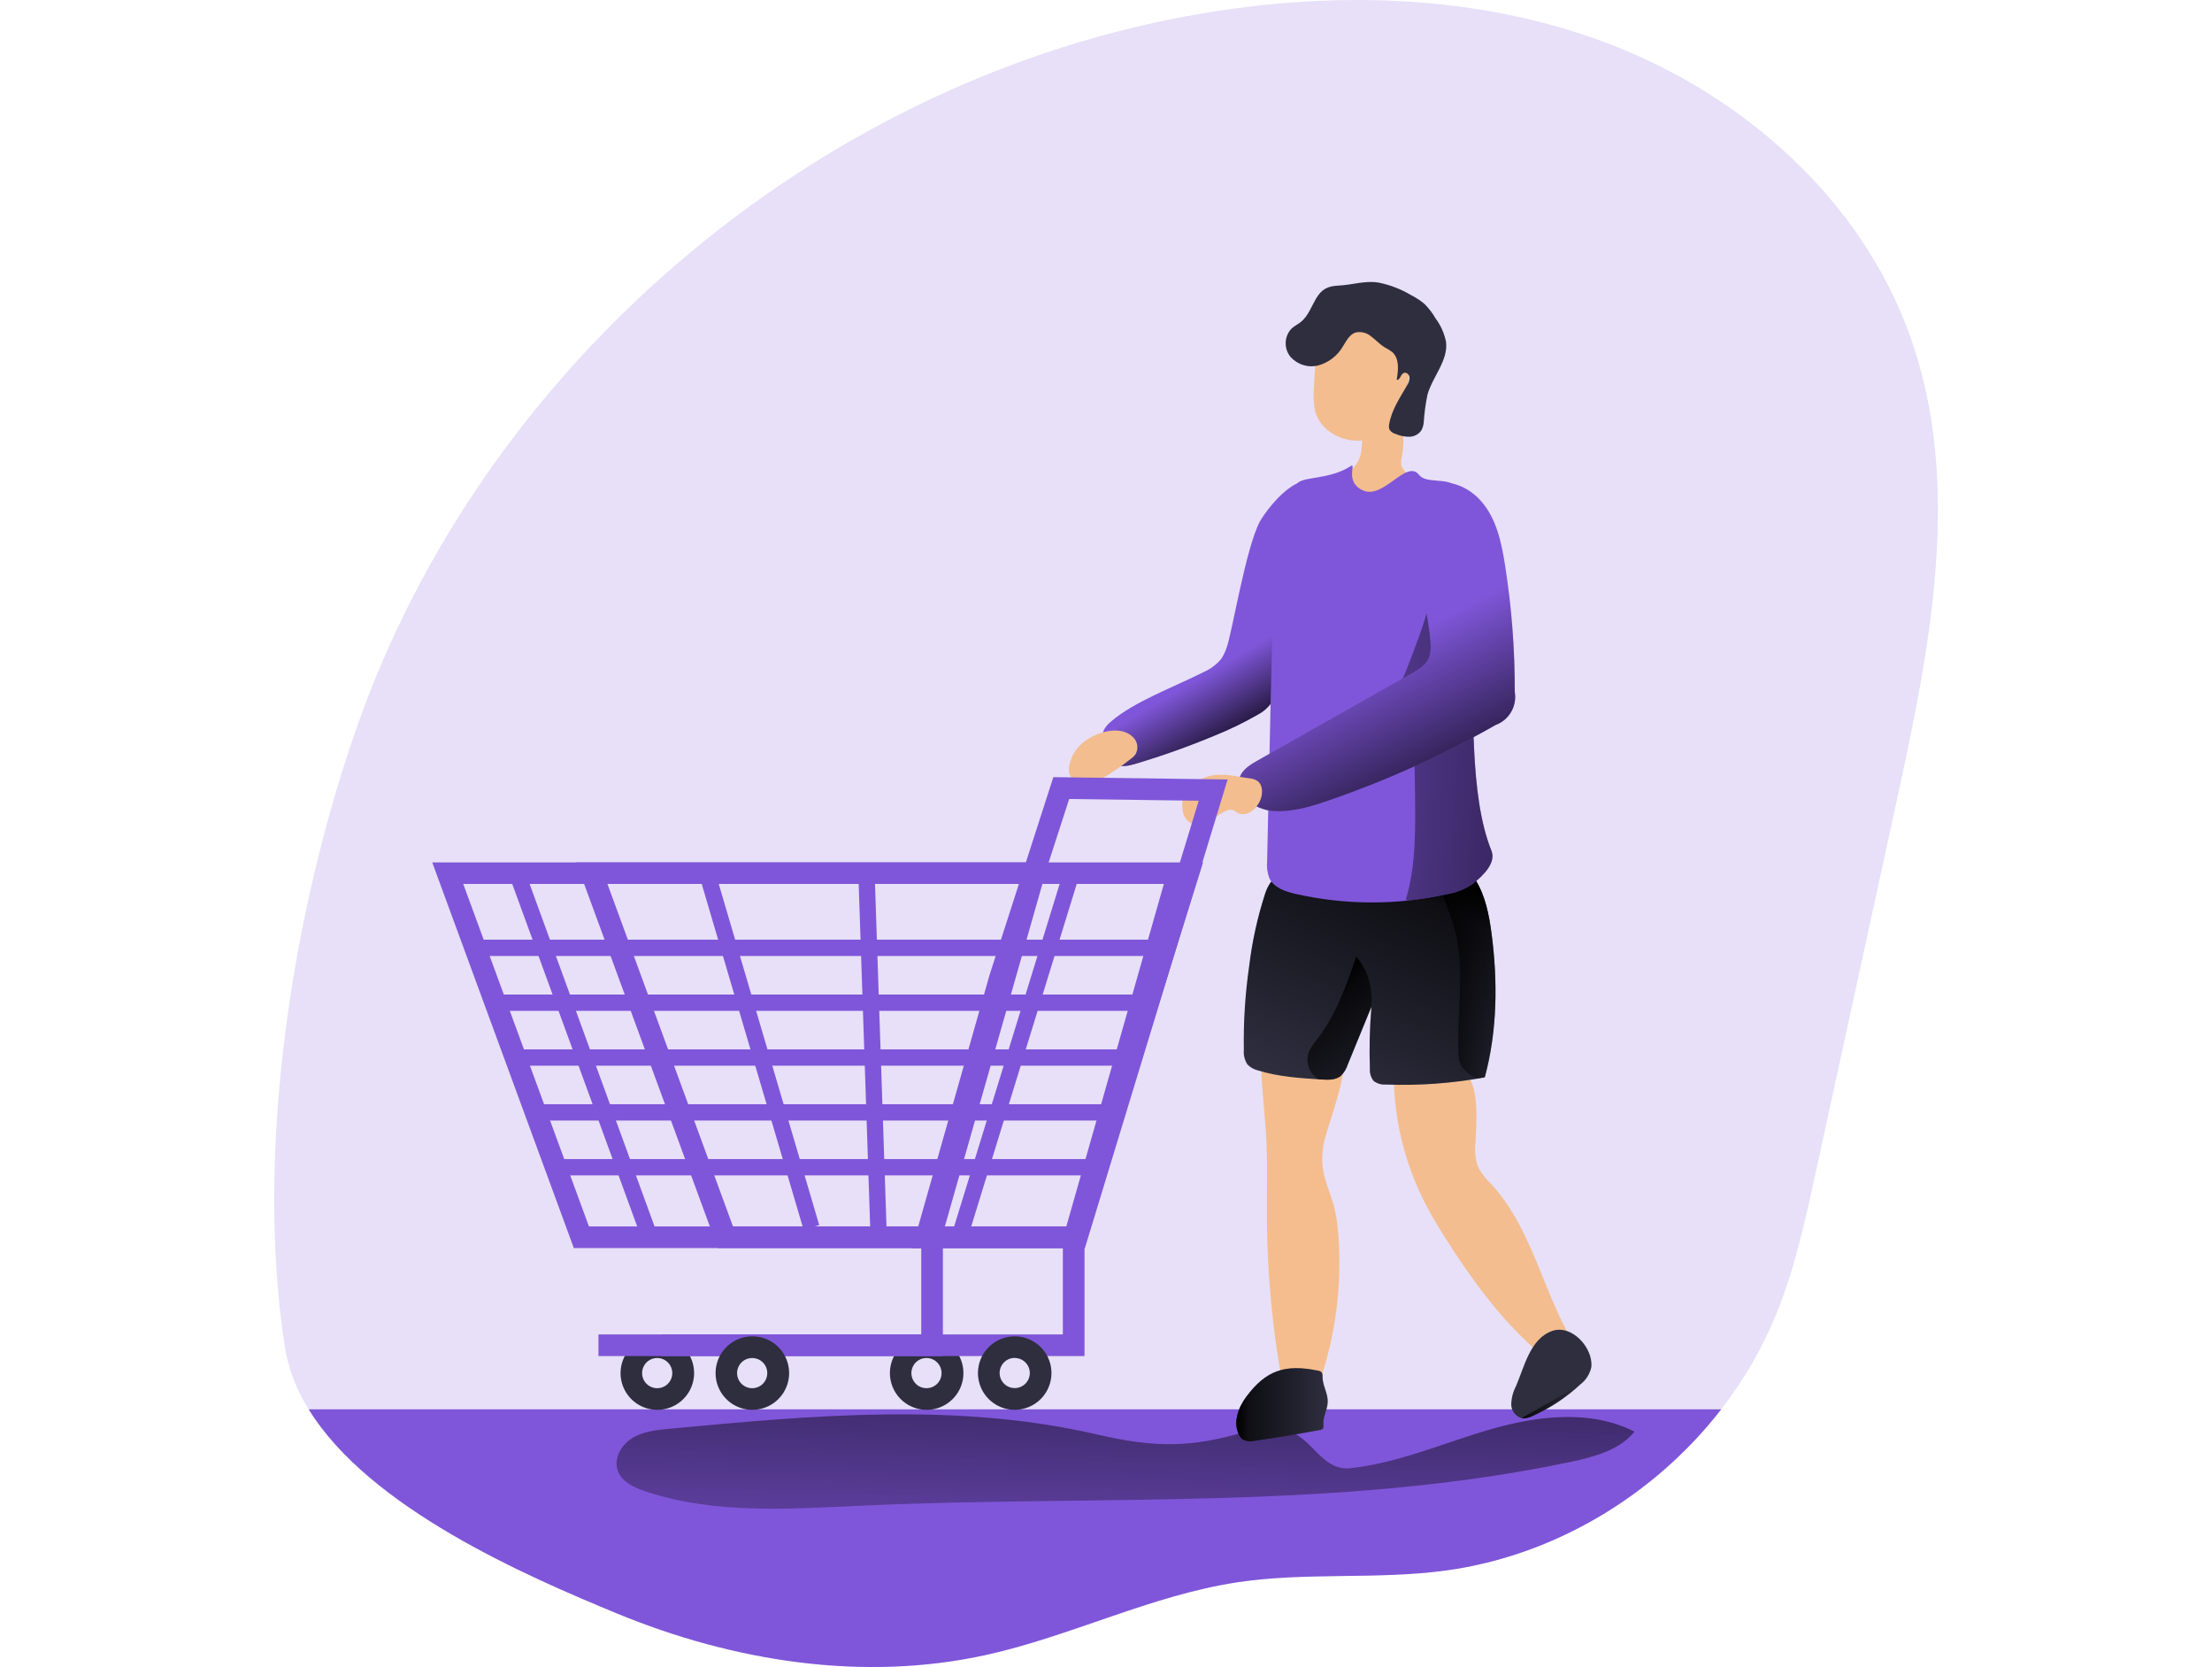 <svg width="694" height="523" viewBox="0 0 694 523" fill="none" xmlns="http://www.w3.org/2000/svg">
<g clip-path="url(#clip0_31_102213)">
<path opacity="0.18" d="M595.009 251.571C586.534 290.503 578.054 329.408 569.569 368.285C566.255 383.482 562.914 398.775 556.951 413.102C552.624 423.492 546.928 433.257 540.014 442.138C519.083 469.137 487.612 488.069 453.697 492.686C432.073 495.633 409.974 493.148 388.392 496.367C361.145 500.441 335.99 513.37 309.083 519.251C270.672 527.657 230.006 521.193 193.631 506.199C164.986 494.398 115.966 473.184 96.856 442.166C93.073 436.221 90.527 429.574 89.372 422.623C79.864 361.373 91.64 286.216 111.919 228.253C151.308 115.532 253.979 27.337 371.346 5.255C415.856 -3.111 462.933 -2.351 505.202 13.906C547.47 30.162 584.32 63.109 599.41 105.808C615.859 152.268 605.509 203.413 595.009 251.571Z" fill="#7F56D9"/>
<path d="M540.013 442.168C519.083 469.167 487.612 488.099 453.696 492.716C432.073 495.663 409.974 493.178 388.391 496.396C361.145 500.471 335.99 513.4 309.083 519.28C270.671 527.687 230.005 521.222 193.631 506.229C164.986 494.4 115.966 473.187 96.856 442.168H540.013Z" fill="#7F56D9"/>
<path d="M344.128 450.029C300.392 439.898 254.782 444.053 210.095 448.25C206.02 448.63 201.796 449.065 198.319 451.211C194.842 453.356 192.411 457.797 193.891 461.613C195.249 464.968 198.862 466.679 202.285 467.82C224.017 475.167 247.597 473.415 270.51 472.37C344.753 469.001 419.918 473.999 492.707 458.666C500.123 457.105 508.056 455 512.823 449.16C499.173 442.22 482.711 444.121 468.001 448.331C453.291 452.541 439.056 458.938 423.844 460.622C415.3 461.559 412.434 452.596 405.358 449.35C399.925 446.851 396.38 447.476 390.811 449.16C373.548 454.348 361.989 454.171 344.128 450.029Z" fill="url(#paint0_linear_31_102213)"/>
<path d="M290.666 442.314C288.582 442.302 286.54 441.725 284.758 440.645C282.975 439.564 281.519 438.021 280.544 436.18C279.568 434.338 279.11 432.266 279.219 430.185C279.327 428.104 279.997 426.091 281.159 424.36V424.36C282.27 422.704 283.791 421.365 285.575 420.473C287.358 419.58 289.342 419.166 291.334 419.269C293.325 419.373 295.256 419.991 296.937 421.064C298.618 422.136 299.993 423.626 300.926 425.389C301.859 427.151 302.319 429.125 302.261 431.118C302.204 433.111 301.63 435.055 300.596 436.76C299.563 438.465 298.105 439.874 296.364 440.847C294.624 441.82 292.661 442.326 290.666 442.314ZM286.741 428.149C286.219 428.927 285.94 429.843 285.938 430.78C285.936 431.716 286.212 432.633 286.731 433.413C287.25 434.193 287.988 434.802 288.853 435.163C289.718 435.524 290.67 435.62 291.59 435.44C292.509 435.26 293.355 434.811 294.019 434.151C294.684 433.491 295.138 432.648 295.324 431.73C295.51 430.812 295.42 429.859 295.065 428.992C294.71 428.125 294.106 427.383 293.329 426.859C292.283 426.159 291.003 425.901 289.768 426.143C288.533 426.385 287.445 427.106 286.741 428.149Z" fill="#2E2E3F"/>
<path d="M206.171 442.314C204.084 442.306 202.04 441.732 200.254 440.653C198.469 439.574 197.01 438.03 196.034 436.187C195.058 434.343 194.601 432.269 194.712 430.186C194.822 428.104 195.497 426.09 196.663 424.36V424.36C197.774 422.704 199.295 421.365 201.079 420.473C202.862 419.58 204.846 419.166 206.838 419.269C208.829 419.373 210.76 419.991 212.441 421.064C214.122 422.136 215.497 423.626 216.43 425.389C217.363 427.151 217.823 429.125 217.765 431.118C217.708 433.111 217.134 435.055 216.1 436.76C215.067 438.465 213.609 439.874 211.868 440.847C210.128 441.82 208.165 442.326 206.171 442.314V442.314ZM202.259 428.149C201.735 428.927 201.454 429.843 201.451 430.781C201.449 431.718 201.724 432.636 202.243 433.417C202.762 434.198 203.5 434.808 204.366 435.169C205.231 435.53 206.184 435.627 207.105 435.446C208.025 435.265 208.871 434.816 209.536 434.154C210.2 433.493 210.654 432.649 210.839 431.73C211.024 430.811 210.932 429.857 210.575 428.99C210.218 428.123 209.611 427.381 208.833 426.859C207.79 426.159 206.511 425.902 205.279 426.144C204.046 426.386 202.96 427.107 202.259 428.149V428.149Z" fill="#2E2E3F"/>
<path d="M384.928 202.939C384.519 204.281 383.919 205.557 383.148 206.728C381.626 208.539 379.7 209.967 377.525 210.898C368.914 215.311 355.793 220.065 348.486 226.448C347.598 227.153 346.864 228.031 346.326 229.028C345.28 231.296 346.326 233.917 347.29 236.199C347.724 237.49 348.492 238.643 349.518 239.54C351.379 240.898 353.959 240.314 356.173 239.662C364.664 237.131 373.016 234.153 381.192 230.739C385.767 228.895 390.21 226.739 394.49 224.288C396.206 223.406 397.697 222.142 398.85 220.594C399.659 219.2 400.198 217.666 400.439 216.072C401.984 207.841 403.023 199.523 403.549 191.165L405.179 171.554C405.505 167.778 416.996 154.564 413.532 151.97C406.741 146.891 396.867 160.716 395.318 163.555C390.945 171.554 386.625 198.104 384.928 202.939Z" fill="#7F56D9"/>
<path d="M384.928 202.939C384.519 204.281 383.919 205.557 383.148 206.728C381.626 208.539 379.7 209.967 377.525 210.898C368.914 215.311 355.793 220.065 348.486 226.448C347.598 227.153 346.864 228.031 346.326 229.028C345.28 231.296 346.326 233.917 347.29 236.199C347.724 237.49 348.492 238.643 349.518 239.54C351.379 240.898 353.959 240.314 356.173 239.662C364.664 237.131 373.016 234.153 381.192 230.739C385.767 228.895 390.21 226.739 394.49 224.288C396.206 223.406 397.697 222.142 398.85 220.594C399.659 219.2 400.198 217.666 400.439 216.072C401.984 207.841 403.023 199.523 403.549 191.165L405.179 171.554C405.505 167.778 416.996 154.564 413.532 151.97C406.741 146.891 396.867 160.716 395.318 163.555C390.945 171.554 386.625 198.104 384.928 202.939Z" fill="url(#paint1_linear_31_102213)"/>
<path d="M490.412 415.346C491.51 417.099 492.081 419.131 492.056 421.199C491.928 421.976 491.636 422.717 491.201 423.372C490.766 424.028 490.196 424.584 489.53 425.004C488.864 425.424 488.116 425.697 487.336 425.807C486.557 425.917 485.763 425.86 485.007 425.64C483.776 425.131 482.659 424.383 481.72 423.44C470.351 413.336 461.346 400.882 453.196 387.98C450.996 384.476 448.863 380.932 446.989 377.251C440.656 364.779 437.33 350.998 437.277 337.011C437.192 336.209 437.389 335.402 437.834 334.729C438.302 334.256 438.904 333.938 439.559 333.819C445.183 332.244 453.943 332.095 458.914 335.762C464.497 339.836 463.152 352.67 462.908 358.51C462.624 361.001 462.874 363.524 463.641 365.911C464.659 367.954 466.04 369.794 467.716 371.343C479.112 383.58 483.064 400.542 490.412 415.346Z" fill="#F3BD8F"/>
<path d="M419.919 387.491C421.096 403.356 419.002 419.295 413.766 434.318C413.447 435.677 412.716 436.906 411.674 437.835C410.968 438.269 410.16 438.508 409.332 438.527C408.504 438.547 407.685 438.345 406.961 437.944C403.28 436.151 401.99 432.24 401.365 428.437C398.633 411.656 397.333 394.673 397.48 377.672C397.48 369.646 397.711 362 397.086 354.014C396.461 345.798 395.538 337.595 395.538 329.337C395.385 328.519 395.54 327.672 395.972 326.961C396.315 326.646 396.722 326.411 397.166 326.273C397.61 326.134 398.079 326.095 398.54 326.16C404.434 326.16 415.192 322.764 419.783 326.513C425.827 331.443 416.156 353.118 415.192 359.392C413.575 369.863 418.126 372.973 419.47 383.308C419.647 384.775 419.796 386.133 419.919 387.491Z" fill="#F5BD8D"/>
<path d="M390.242 329.432C390.103 331.023 390.5 332.615 391.369 333.955C392.273 334.889 393.429 335.54 394.697 335.829C401.162 337.839 407.981 338.26 414.731 338.681C416.796 338.803 419.078 338.857 420.667 337.554C421.651 336.598 422.384 335.412 422.799 334.104L430.297 315.756C429.736 322.232 429.568 328.736 429.794 335.231C429.685 336.624 430.097 338.008 430.949 339.116C432.04 339.957 433.405 340.363 434.779 340.256C445.185 340.648 455.602 339.892 465.842 338.002C469.808 323.375 469.917 307.907 467.948 292.886C467.173 287.033 466.019 281.071 462.908 276.046C462.148 274.672 461.067 273.503 459.757 272.637C457.797 271.697 455.623 271.289 453.455 271.456C437.726 271.293 421.753 270.926 406.12 273.153C401.244 273.846 398.69 275.367 396.992 280.134C394.546 287.645 392.84 295.378 391.899 303.221C390.652 311.9 390.098 320.665 390.242 329.432Z" fill="#2E2E3F"/>
<path d="M465.841 338L463.396 338.421C453.943 340.002 444.354 340.616 434.777 340.255C433.404 340.362 432.039 339.955 430.947 339.114C430.095 338.007 429.684 336.623 429.793 335.23C429.582 329.188 429.718 323.139 430.2 317.113C430.2 316.964 430.2 316.801 430.2 316.651C430.2 316.502 430.2 316.054 430.268 315.755C427.769 321.853 425.283 327.978 422.784 334.076C422.369 335.384 421.636 336.569 420.652 337.525C419.062 338.883 416.781 338.775 414.716 338.652H413.779C407.341 338.245 400.862 337.77 394.763 335.855C393.494 335.571 392.336 334.919 391.436 333.98C390.567 332.641 390.17 331.049 390.308 329.458C390.16 320.668 390.715 311.881 391.965 303.179C392.905 295.373 394.602 287.677 397.032 280.2C398.729 275.433 401.283 273.912 406.159 273.22C421.793 270.992 437.766 271.359 453.494 271.522C455.456 271.409 457.419 271.714 459.253 272.418C459.441 272.5 459.623 272.595 459.797 272.703C461.106 273.569 462.187 274.739 462.948 276.112C466.058 281.137 467.213 287.099 467.987 292.953C469.943 307.905 469.807 323.374 465.841 338Z" fill="url(#paint2_linear_31_102213)"/>
<path d="M465.84 338.002L463.395 338.423C462.812 338.122 462.246 337.791 461.697 337.432C460.352 336.689 459.22 335.614 458.41 334.308C457.817 332.986 457.529 331.547 457.568 330.098C457.12 317.984 459.429 305.652 456.97 293.823C456.087 289.559 454.322 285.675 453.059 281.601C451.904 277.839 454.485 275.598 457.514 273.452C458.048 273.054 458.616 272.705 459.211 272.406C459.399 272.488 459.581 272.583 459.755 272.691C461.065 273.557 462.146 274.727 462.906 276.1C466.016 281.125 467.171 287.087 467.945 292.941C469.942 307.907 469.806 323.375 465.84 338.002Z" fill="url(#paint3_linear_31_102213)"/>
<path d="M430.281 315.784C427.782 321.882 425.296 328.007 422.797 334.105C422.382 335.413 421.649 336.598 420.664 337.554C419.075 338.912 416.793 338.804 414.729 338.681H413.792C413.44 338.493 413.108 338.27 412.8 338.016C411.649 337.042 410.829 335.735 410.455 334.275C410.08 332.815 410.169 331.275 410.708 329.867C411.373 328.514 412.213 327.253 413.207 326.119C419.129 318.527 422.362 309.252 425.513 300.152C427.208 302.113 428.5 304.388 429.316 306.848C430.191 309.74 430.519 312.771 430.281 315.784Z" fill="url(#paint4_linear_31_102213)"/>
<path d="M427.226 140.32C427.162 142.771 426.194 145.112 424.509 146.893C422.01 149.147 418.221 149.011 415.083 150.274C414.687 150.405 414.329 150.629 414.037 150.926C413.805 151.2 413.642 151.526 413.562 151.877C413.159 153.513 413.288 155.235 413.928 156.793C414.887 159.126 416.343 161.221 418.197 162.931C420.051 164.642 422.256 165.926 424.659 166.694C429.489 168.206 434.606 168.564 439.599 167.739C441.256 167.643 442.871 167.179 444.326 166.381C445.869 165.206 447.097 163.666 447.898 161.9C448.869 160.287 449.52 158.503 449.814 156.644C449.948 155.708 449.835 154.754 449.487 153.875C449.14 152.996 448.568 152.223 447.83 151.632C447.137 151.212 446.399 150.87 445.63 150.614C444.421 150.15 443.261 149.568 442.167 148.875C441.043 148.3 440.169 147.334 439.708 146.159C439.518 145.167 439.56 144.145 439.83 143.172C440.449 139.868 440.449 136.479 439.83 133.176C439.683 132.197 439.38 131.248 438.934 130.365C438.515 129.613 437.93 128.967 437.224 128.476C436.518 127.985 435.709 127.662 434.858 127.531C434.008 127.4 433.139 127.465 432.318 127.72C431.496 127.976 430.744 128.416 430.119 129.007C426.913 131.927 427.606 136.544 427.226 140.32Z" fill="#F3BD8F"/>
<path d="M412.189 122.758C412.006 125.01 412.194 127.276 412.746 129.467C414.349 134.668 419.85 138.023 425.296 138.24C427.084 138.38 428.875 138.038 430.485 137.249C431.407 136.723 432.256 136.079 433.011 135.334C436.814 131.857 440.319 127.701 441.473 122.676C441.868 120.77 442.032 118.823 441.962 116.877C442.011 114.012 441.513 111.164 440.495 108.484C439.48 106.117 437.869 104.053 435.82 102.492C433.771 100.931 431.353 99.926 428.801 99.575C423.544 98.91 418.614 101.572 414.77 104.872C412.841 106.529 413.127 109.788 412.882 112.273C412.542 115.737 412.312 119.254 412.189 122.758Z" fill="#F3BD8F"/>
<path d="M412.841 93.788C411.374 96.3 410.382 99.22 408.114 101.026C407.177 101.76 406.077 102.289 405.207 103.091C404.089 104.27 403.438 105.815 403.373 107.438C403.308 109.062 403.834 110.653 404.854 111.918C405.926 113.141 407.317 114.042 408.871 114.522C410.425 115.001 412.081 115.04 413.656 114.634C416.811 113.754 419.508 111.698 421.194 108.89C422.321 107.124 423.327 104.978 425.269 104.326C426.13 104.131 427.025 104.141 427.882 104.356C428.738 104.57 429.532 104.984 430.199 105.562C431.626 106.594 432.821 107.953 434.274 108.876C435.142 109.321 435.973 109.834 436.76 110.411C439.096 112.434 438.743 116.088 438.199 119.13C439.177 119.428 439.368 117.676 440.223 117.12C441.079 116.563 442.07 117.378 442.22 118.288C442.27 119.207 442.006 120.117 441.473 120.868C439.245 124.766 436.61 128.596 435.863 133.009C435.712 133.597 435.741 134.217 435.945 134.788C436.394 135.468 437.082 135.953 437.874 136.146C439.232 136.735 440.698 137.036 442.179 137.029C442.919 137.017 443.646 136.83 444.3 136.483C444.954 136.136 445.517 135.639 445.942 135.033C446.361 134.246 446.615 133.382 446.689 132.493C446.873 129.548 447.273 126.621 447.884 123.734C449.527 118.057 454.403 113.113 453.684 107.26C453.156 104.614 452.047 102.119 450.437 99.953C449.497 98.308 448.347 96.793 447.015 95.445C445.705 94.323 444.264 93.366 442.722 92.593C439.542 90.696 436.06 89.359 432.427 88.641C428.121 87.989 424.277 89.388 420.067 89.591C416.753 89.741 414.688 90.542 412.841 93.788Z" fill="#2E2E3F"/>
<path d="M462.107 277.279C459.673 278.972 456.887 280.091 453.958 280.552C438.339 284.015 422.148 283.988 406.541 280.471C403.281 279.724 399.655 278.529 398.242 275.486C397.609 273.816 397.372 272.022 397.549 270.244C397.921 253.458 398.292 236.668 398.663 219.873C399.084 200.792 399.505 181.643 402.303 162.765C403.128 158.863 404.676 155.151 406.867 151.819C408.687 149.334 416.932 150.664 423.818 146.21C425.706 144.988 421.604 151.303 427.77 153.91C434.168 156.627 441.353 143.901 445.238 149.008C447.424 151.86 454.379 149.741 456.579 152.579C458.345 154.861 459.431 159.682 460.124 165.495C461.591 177.84 461.224 194.599 461.482 200.697C462.637 222.032 460.844 249.248 467.893 266.863C469.51 270.692 465.285 274.767 462.107 277.279Z" fill="#7F56D9"/>
<path d="M462.105 277.28C459.671 278.973 456.885 280.092 453.956 280.553C450.055 281.417 446.11 282.065 442.139 282.495L441.025 282.346C443.932 272.839 444.068 262.844 443.986 252.957C443.986 247.524 443.823 242.024 443.714 236.564C443.646 233.115 443.524 229.489 441.745 226.542C439.966 223.595 435.918 221.721 432.957 223.5C438.05 220.43 442.22 207.447 444.312 202.123C447.321 194.411 449.426 186.377 450.587 178.18C451.375 172.558 451.076 162.671 459.687 165.333L460.163 165.496C461.63 177.841 461.263 194.6 461.521 200.697C462.676 222.033 460.883 249.249 467.932 266.863C469.508 270.693 465.283 274.768 462.105 277.28Z" fill="url(#paint5_linear_31_102213)"/>
<path d="M413.44 429.999C413.932 430.041 414.389 430.269 414.717 430.637C414.924 431.058 415.004 431.53 414.948 431.996C414.948 434.712 416.673 437.17 416.578 439.859C416.51 442.263 415.016 444.517 415.22 446.921C415.22 447.396 415.342 447.953 415.002 448.279C414.781 448.461 414.512 448.574 414.228 448.605C407.41 449.909 400.559 451.045 393.678 452.014C392.408 452.352 391.057 452.206 389.888 451.606C389.359 451.202 388.943 450.669 388.679 450.058C386.818 446.269 388.476 441.624 391.002 438.243C397.182 429.918 403.145 427.921 413.44 429.999Z" fill="#2E2E3F"/>
<path d="M499.269 428.939C498.789 431.105 497.557 433.029 495.792 434.372C491.419 438.411 486.419 441.714 480.987 444.15C479.892 444.764 478.637 445.029 477.387 444.911C476.44 444.637 475.609 444.059 475.022 443.266C474.436 442.474 474.126 441.51 474.141 440.524C474.208 438.552 474.719 436.621 475.635 434.874C478.257 428.817 480.077 419.935 487.072 417.532C493.184 415.481 499.921 422.91 499.269 428.939Z" fill="#2E2E3F"/>
<path d="M413.44 429.999C413.932 430.041 414.389 430.269 414.717 430.637C414.924 431.058 415.004 431.53 414.948 431.996C414.948 434.712 416.673 437.17 416.578 439.859C416.51 442.263 415.016 444.517 415.22 446.921C415.22 447.396 415.342 447.953 415.002 448.279C414.781 448.461 414.512 448.574 414.228 448.605C407.41 449.909 400.559 451.045 393.678 452.014C392.408 452.352 391.057 452.206 389.888 451.606C389.359 451.202 388.943 450.669 388.679 450.058C386.818 446.269 388.476 441.624 391.002 438.243C397.182 429.918 403.145 427.921 413.44 429.999Z" fill="url(#paint6_linear_31_102213)"/>
<path d="M495.791 434.398C491.418 438.438 486.418 441.74 480.986 444.177C479.892 444.79 478.636 445.056 477.387 444.937" fill="url(#paint7_linear_31_102213)"/>
<path d="M448.782 201.431C449.017 203.133 448.835 204.866 448.252 206.483C447.274 208.724 445.006 210.082 442.819 211.29L394.642 238.547C392.387 239.824 389.969 241.263 389.005 243.681C386.886 249.113 393.528 253.989 399.3 254.423C405.345 254.871 411.294 253.065 417.026 251.069C435.133 244.826 452.621 236.915 469.264 227.438C471.321 226.674 473.045 225.214 474.137 223.311C475.229 221.408 475.619 219.182 475.241 217.021C475.288 203.725 474.271 190.445 472.198 177.311C471.071 170.127 469.482 162.616 464.633 157.171C457.461 149.022 444.367 148.778 443.24 160.715C441.99 174.269 447.872 188.094 448.782 201.431Z" fill="#7F56D9"/>
<path d="M448.782 201.431C449.017 203.133 448.835 204.866 448.252 206.483C447.274 208.724 445.006 210.082 442.819 211.29L394.642 238.547C392.387 239.824 389.969 241.263 389.005 243.681C386.886 249.113 393.528 253.989 399.3 254.423C405.345 254.871 411.294 253.065 417.026 251.069C435.133 244.826 452.621 236.915 469.264 227.438C471.321 226.674 473.045 225.214 474.137 223.311C475.229 221.408 475.619 219.182 475.241 217.021C475.288 203.725 474.271 190.445 472.198 177.311C471.071 170.127 469.482 162.616 464.633 157.171C457.461 149.022 444.367 148.778 443.24 160.715C441.99 174.269 447.872 188.094 448.782 201.431Z" fill="url(#paint8_linear_31_102213)"/>
<path d="M382.812 243.072C379.336 243.061 375.986 244.372 373.44 246.739C372.199 247.947 371.363 249.509 371.047 251.212C370.731 252.914 370.95 254.672 371.674 256.245C372.189 257.299 373.088 258.115 374.187 258.527C375.156 258.794 376.184 258.761 377.134 258.432C379.851 257.603 382.092 255.498 384.754 254.357C385.399 254.041 386.134 253.959 386.832 254.127C387.281 254.355 387.708 254.623 388.109 254.928C388.668 255.233 389.291 255.404 389.928 255.425C390.565 255.446 391.198 255.318 391.776 255.05C392.927 254.493 393.897 253.622 394.574 252.538C395.557 251.176 396.038 249.515 395.932 247.839C395.661 245.258 394.167 244.43 391.939 244.172C388.883 243.846 385.949 242.963 382.812 243.072Z" fill="#F3BD8F"/>
<path d="M338.058 234.69C336.774 236.266 335.893 238.13 335.491 240.122C335.277 241.065 335.31 242.048 335.586 242.974C335.978 243.876 336.632 244.64 337.462 245.168C338.292 245.695 339.261 245.963 340.245 245.935C342.215 245.852 344.129 245.258 345.8 244.21C348.904 242.421 351.869 240.401 354.669 238.167C355.25 237.771 355.767 237.291 356.204 236.741C356.724 235.892 356.939 234.891 356.813 233.903C356.687 232.915 356.228 232 355.511 231.308C350.92 226.704 341.508 230.412 338.058 234.69Z" fill="#F3BD8F"/>
<path d="M294.512 391.564H180.038L135.609 270.559H328.971L294.512 391.564ZM184.778 384.774H289.364L319.965 277.322H145.334L184.778 384.774Z" fill="#7F56D9"/>
<path d="M339.687 391.564H225.2L180.785 270.559H377.46L339.687 391.564ZM229.968 384.774H334.553L365.155 277.322H190.578L229.968 384.774Z" fill="#7F56D9"/>
<path d="M340.366 391.631H286.145L310.43 306.003L330.478 243.816L385.161 244.55L340.366 391.631ZM295.123 384.84H335.341L376.088 251.218L335.449 250.675L316.895 307.973L295.123 384.84Z" fill="#7F56D9"/>
<path d="M340.256 425.448H207.527V418.657H333.465V388.195H340.256V425.448Z" fill="#7F56D9"/>
<path d="M295.828 425.448H187.766V418.657H289.037V388.195H295.828V425.448Z" fill="#7F56D9"/>
<path d="M318.36 442.314C316.079 442.314 313.849 441.638 311.953 440.371C310.057 439.104 308.579 437.303 307.706 435.196C306.833 433.09 306.605 430.771 307.05 428.535C307.495 426.298 308.593 424.244 310.206 422.631C311.818 421.019 313.873 419.92 316.11 419.475C318.347 419.031 320.666 419.259 322.773 420.132C324.88 421.004 326.681 422.482 327.948 424.378C329.215 426.274 329.891 428.504 329.891 430.784C329.891 433.842 328.676 436.775 326.514 438.937C324.351 441.099 321.418 442.314 318.36 442.314V442.314ZM318.36 426.017C317.422 426.017 316.506 426.295 315.726 426.816C314.947 427.337 314.339 428.077 313.98 428.943C313.621 429.809 313.528 430.762 313.71 431.682C313.893 432.601 314.345 433.446 315.008 434.108C315.671 434.771 316.515 435.223 317.435 435.406C318.354 435.588 319.308 435.495 320.174 435.136C321.04 434.777 321.78 434.17 322.301 433.39C322.822 432.611 323.1 431.694 323.1 430.757C323.093 429.505 322.59 428.306 321.702 427.423C320.814 426.54 319.612 426.044 318.36 426.044V426.017Z" fill="#2E2E3F"/>
<path d="M235.983 442.314C233.897 442.306 231.852 441.732 230.067 440.653C228.282 439.574 226.823 438.03 225.847 436.187C224.871 434.343 224.413 432.269 224.524 430.186C224.635 428.104 225.309 426.09 226.475 424.36V424.36C227.586 422.704 229.108 421.365 230.891 420.473C232.675 419.58 234.659 419.166 236.65 419.269C238.642 419.373 240.573 419.991 242.254 421.064C243.935 422.136 245.309 423.626 246.242 425.389C247.176 427.151 247.636 429.125 247.578 431.118C247.52 433.111 246.947 435.055 245.913 436.76C244.879 438.465 243.421 439.874 241.681 440.847C239.94 441.82 237.977 442.326 235.983 442.314ZM232.058 428.149C231.534 428.927 231.253 429.843 231.25 430.781C231.248 431.718 231.523 432.636 232.042 433.417C232.56 434.198 233.299 434.808 234.165 435.169C235.03 435.53 235.983 435.627 236.904 435.446C237.824 435.265 238.67 434.816 239.335 434.154C239.999 433.493 240.453 432.649 240.638 431.73C240.823 430.811 240.731 429.857 240.374 428.99C240.017 428.123 239.41 427.381 238.632 426.859C237.587 426.163 236.31 425.908 235.079 426.149C233.847 426.391 232.761 427.11 232.058 428.149V428.149Z" fill="#2E2E3F"/>
<path d="M365.481 294.812H150.809V299.933H365.481V294.812Z" fill="#7F56D9"/>
<path d="M359.87 312.02H155.398V317.14H359.87V312.02Z" fill="#7F56D9"/>
<path d="M354.261 329.227H162.027V334.347H354.261V329.227Z" fill="#7F56D9"/>
<path d="M348.652 346.434H168.656V351.554H348.652V346.434Z" fill="#7F56D9"/>
<path d="M343.039 363.641H175.281V368.761H343.039V363.641Z" fill="#7F56D9"/>
<path d="M164.42 272.546L159.609 274.301L200.903 387.495L205.714 385.741L164.42 272.546Z" fill="#7F56D9"/>
<path d="M224.135 272.69L219.223 274.137L252.111 385.797L257.023 384.35L224.135 272.69Z" fill="#7F56D9"/>
<path d="M274.344 271.805L269.227 271.977L273.047 385.924L278.165 385.753L274.344 271.805Z" fill="#7F56D9"/>
<path d="M333.191 274.942L298.793 386.602L303.687 388.109L338.084 276.449L333.191 274.942Z" fill="#7F56D9"/>
</g>
<defs>
<linearGradient id="paint0_linear_31_102213" x1="354.926" y1="391.237" x2="351.11" y2="525.063" gradientUnits="userSpaceOnUse">
<stop offset="0.01"/>
<stop offset="0.13" stop-opacity="0.69"/>
<stop offset="1" stop-opacity="0"/>
</linearGradient>
<linearGradient id="paint1_linear_31_102213" x1="398.89" y1="225.511" x2="387.429" y2="206.007" gradientUnits="userSpaceOnUse">
<stop offset="0.01"/>
<stop offset="0.13" stop-opacity="0.69"/>
<stop offset="1" stop-opacity="0"/>
</linearGradient>
<linearGradient id="paint2_linear_31_102213" x1="448.509" y1="271.386" x2="415.375" y2="344.291" gradientUnits="userSpaceOnUse">
<stop offset="0.01"/>
<stop offset="0.13" stop-opacity="0.69"/>
<stop offset="1" stop-opacity="0"/>
</linearGradient>
<linearGradient id="paint3_linear_31_102213" x1="452.773" y1="305.381" x2="469.208" y2="305.381" gradientUnits="userSpaceOnUse">
<stop offset="0.01"/>
<stop offset="0.13" stop-opacity="0.69"/>
<stop offset="1" stop-opacity="0"/>
</linearGradient>
<linearGradient id="paint4_linear_31_102213" x1="413.275" y1="313.774" x2="446.196" y2="343.058" gradientUnits="userSpaceOnUse">
<stop offset="0.01"/>
<stop offset="0.13" stop-opacity="0.69"/>
<stop offset="1" stop-opacity="0"/>
</linearGradient>
<linearGradient id="paint5_linear_31_102213" x1="520.564" y1="227.683" x2="366.416" y2="219.002" gradientUnits="userSpaceOnUse">
<stop offset="0.01"/>
<stop offset="0.13" stop-opacity="0.69"/>
<stop offset="1" stop-opacity="0"/>
</linearGradient>
<linearGradient id="paint6_linear_31_102213" x1="387.878" y1="440.674" x2="416.591" y2="440.674" gradientUnits="userSpaceOnUse">
<stop offset="0.01"/>
<stop offset="0.13" stop-opacity="0.69"/>
<stop offset="1" stop-opacity="0"/>
</linearGradient>
<linearGradient id="paint7_linear_31_102213" x1="477.387" y1="439.695" x2="495.791" y2="439.695" gradientUnits="userSpaceOnUse">
<stop offset="0.01"/>
<stop offset="0.13" stop-opacity="0.69"/>
<stop offset="1" stop-opacity="0"/>
</linearGradient>
<linearGradient id="paint8_linear_31_102213" x1="453.033" y1="252.536" x2="428.942" y2="205.883" gradientUnits="userSpaceOnUse">
<stop offset="0.01"/>
<stop offset="0.13" stop-opacity="0.69"/>
<stop offset="1" stop-opacity="0"/>
</linearGradient>
<clipPath id="clip0_31_102213">
<rect width="694" height="523" fill="white"/>
</clipPath>
</defs>
</svg>
